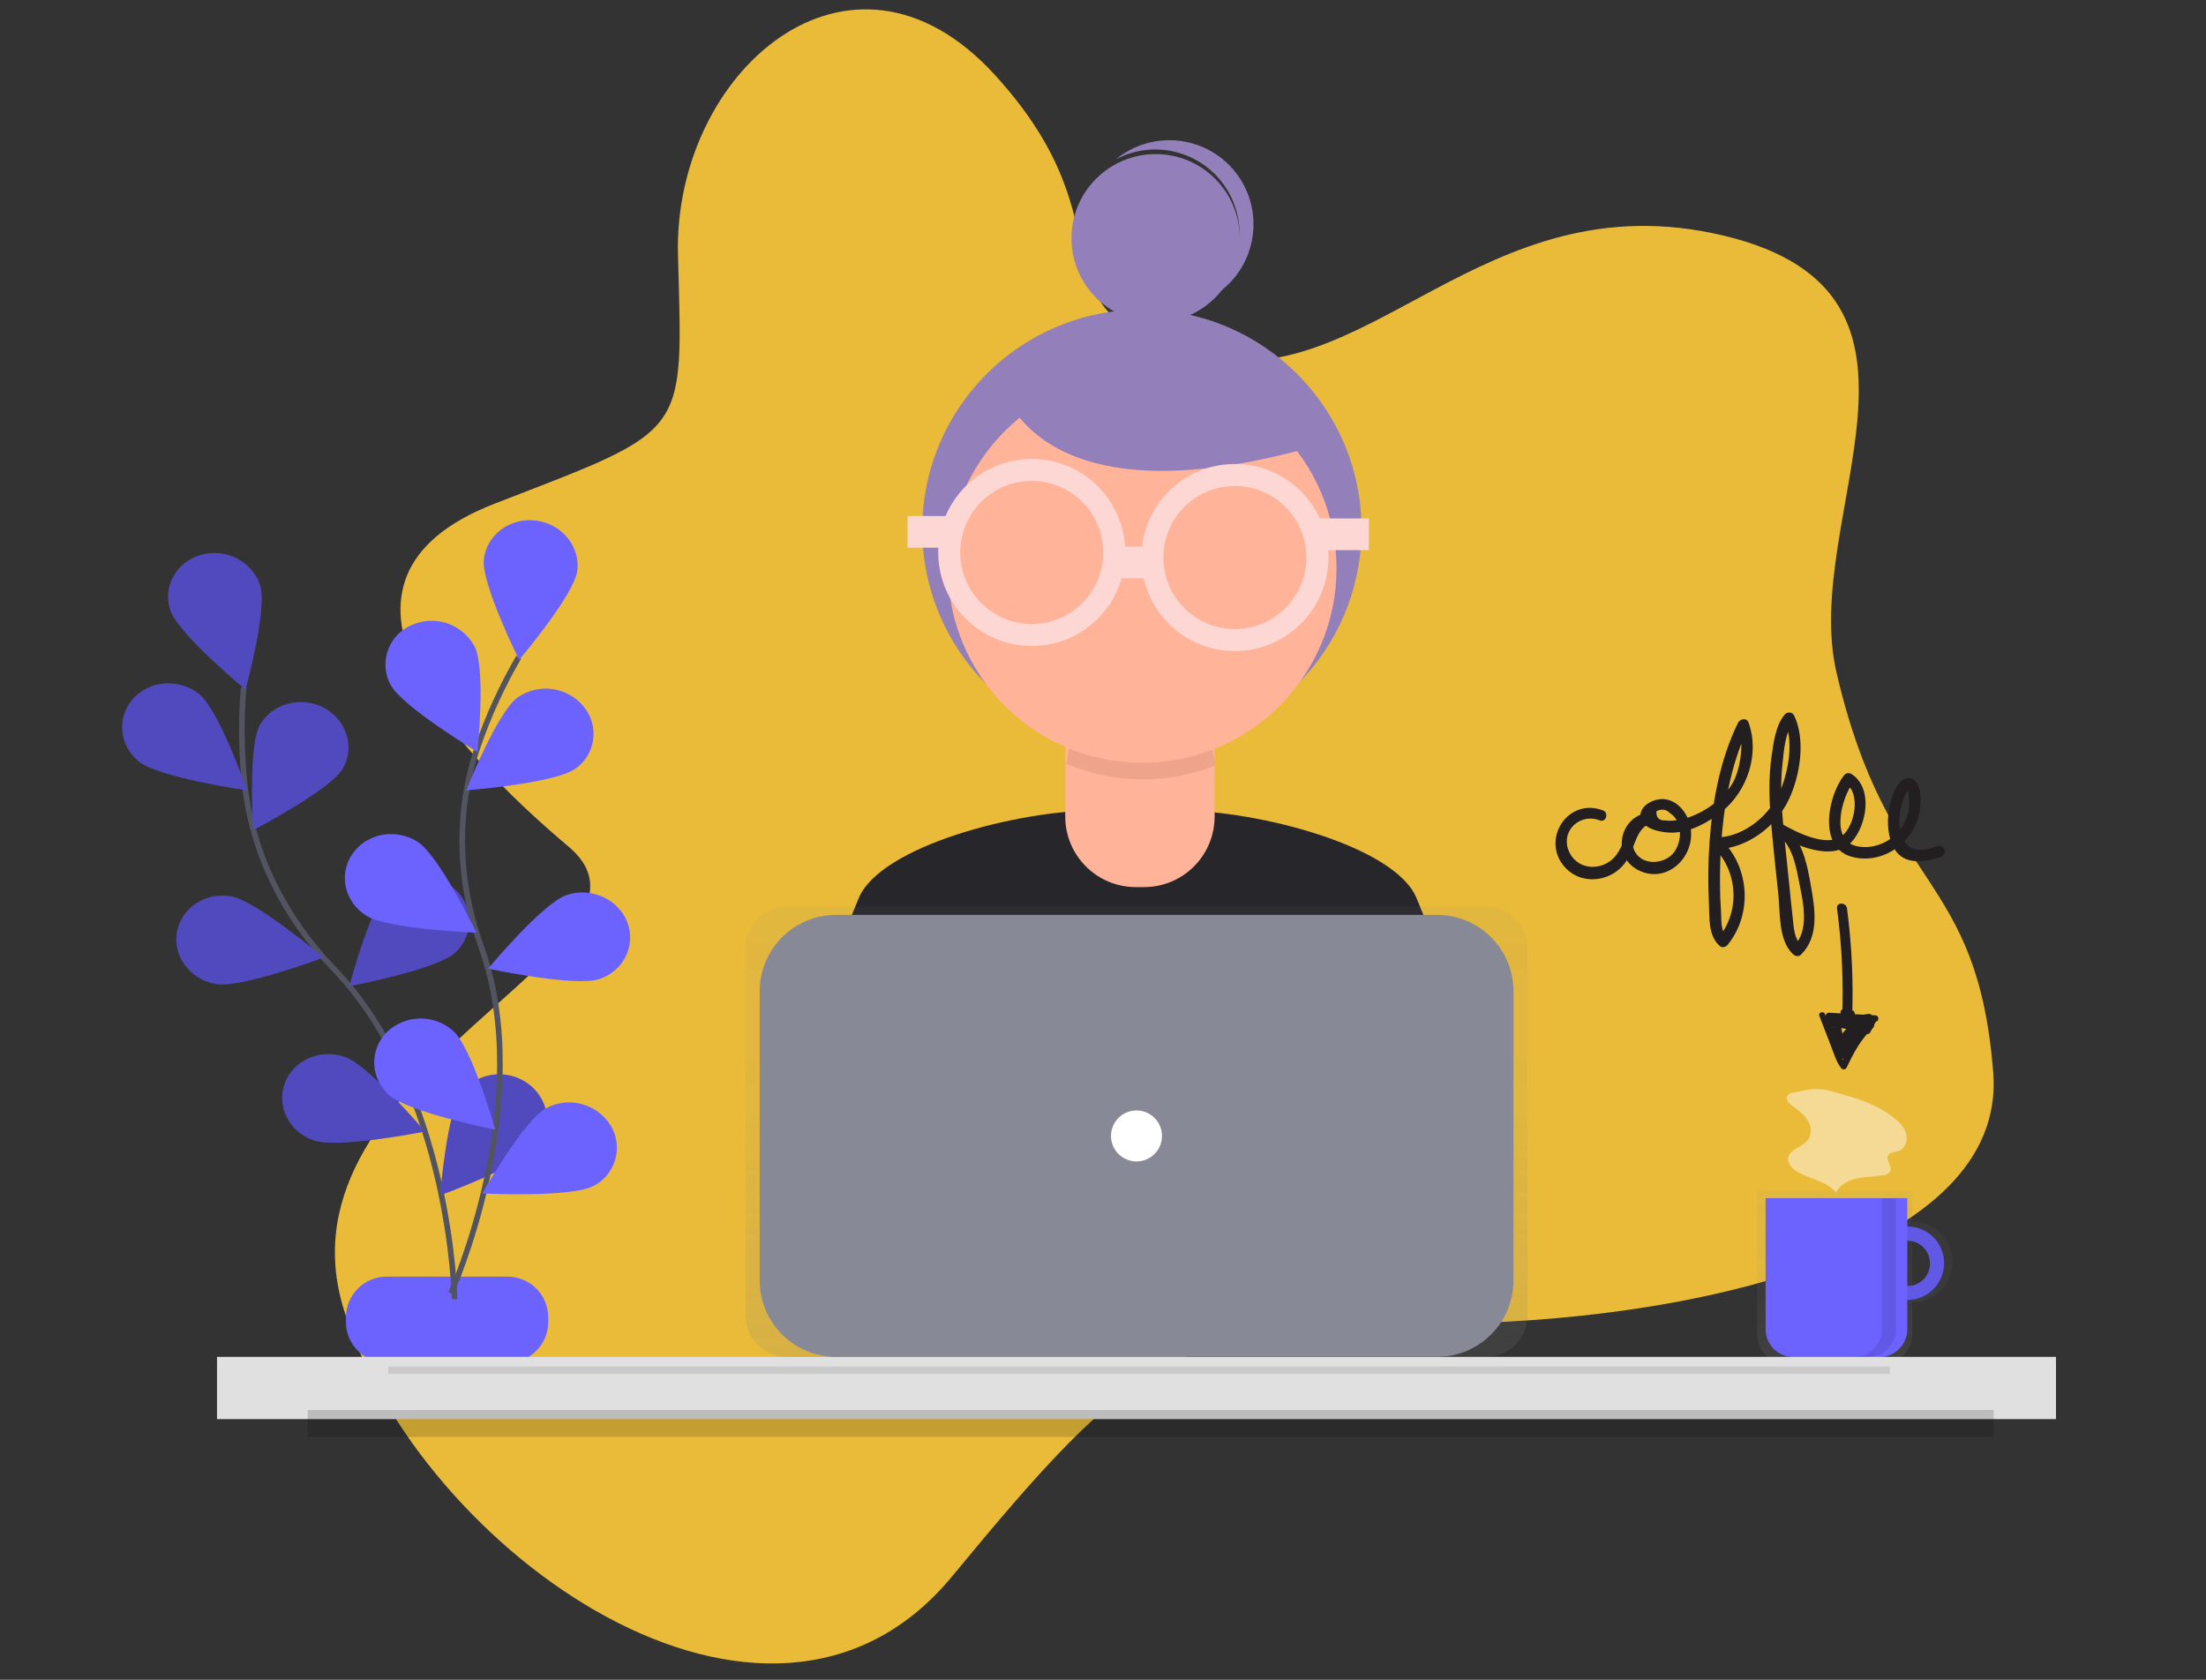 <svg enable-background="new 0 0 1350 1028" viewBox="0 0 1350 1028" xmlns="http://www.w3.org/2000/svg" xmlns:xlink="http://www.w3.org/1999/xlink"><rect x="0" y="0" width="1350" height="1028" fill="#333333" stroke="none"/><linearGradient id="a"><stop offset="0" stop-color="#808080" stop-opacity=".25"/><stop offset=".54" stop-color="#808080" stop-opacity=".12"/><stop offset="1" stop-color="#808080" stop-opacity=".1"/></linearGradient><linearGradient id="b" gradientUnits="userSpaceOnUse" x1="1135.1" x2="1135.1" xlink:href="#a" y1="835" y2="728.7"/><linearGradient id="c" gradientUnits="userSpaceOnUse" x1="695.5" x2="695.5" xlink:href="#a" y1="830.4" y2="554.8"/><path d="m1123.9 411.7c-22.3-95.6 79.7-232-69.1-267.5s-218.6 101-324.2 73-33.8-75.4-122.1-171.7-196.6-1.3-193.6 110.7 7.3 105.7-112.1 152-27.9 148.4 45.2 210-183.4 136.4-137.5 283.5 259.3 299.8 372.1 163.1 138.1-154.5 294.8-154.7c156.6-.2 350.9-44.2 342.4-153.6-9.7-123.9-64.4-109.4-95.9-244.8z" fill="#eabb39"/><path d="m699.7 649.5c56.7 0 149.2-11.1 193.2-30.2-4.8-17.2-15.7-44.9-26.1-69.8-13.2-31.7-96.8-53.6-146.6-53.6h-48c-50 0-133.6 22.1-146.7 53.8-10 24.2-20.6 50.8-25.9 66.4 45.3 21 140.5 33.4 200.1 33.4z" fill="#26262b"/><circle cx="698.8" cy="323.9" fill="#937fba" r="134.4"/><path d="m662.5 417.3h70.3c5.8 0 10.5 4.7 10.5 10.5v71.9c0 23.9-19.3 43.2-43.2 43.2h-5c-23.9 0-43.2-19.3-43.2-43.2v-71.8c0-5.8 4.7-10.5 10.5-10.5z" fill="#ffb399"/><path d="m699.4 477c15.1 0 30.1-2.9 44.2-8.5-1.5-23-20.5-40.9-43.6-40.9h-3.7c-22.6 0-41.5 17.3-43.6 39.8 14.7 6.3 30.6 9.6 46.7 9.6z" fill="#d18b6f" opacity=".37"/><circle cx="699" cy="347.9" fill="#ffb399" r="118.9"/><circle cx="707.2" cy="145.8" fill="#937fba" r="51.5"/><path d="m715.7 85.8c-12 0-23.6 4.1-32.8 11.7 25.1-13.3 56.2-3.8 69.6 21.3 11.5 21.6 6.2 48.3-12.7 63.9 25.1-13.3 34.6-44.5 21.3-69.6-8.9-16.8-26.4-27.3-45.4-27.3z" fill="#937fba"/><path d="m611.2 229.9s14.3 94.4 194.4 42.9l-88.6-77.2z" fill="#937fba"/><path d="m236.6 781.3h74c13.8 0 24.9 11.2 24.9 24.9v2.9c0 13.8-11.2 24.9-24.9 24.9h-74c-13.8 0-24.9-11.2-24.9-24.9v-2.9c0-13.7 11.1-24.9 24.9-24.9z" fill="#6c63ff"/><path d="m1170.2 747.7v-19h-94.9v87.8c0 10.2 8.3 18.5 18.5 18.5h57.9c10.2 0 18.5-8.3 18.5-18.5v-19.5c13.6 0 24.7-11.1 24.7-24.7s-11-24.7-24.7-24.6zm0 39.9v-30.4c8.4-.3 15.4 6.3 15.7 14.7s-6.3 15.4-14.7 15.7c-.3 0-.6 0-1 0z" fill="url(#b)" opacity=".7"/><path d="m1167.2 750.6c-12.4 0-22.5 10.1-22.5 22.5s10.1 22.5 22.5 22.5 22.5-10.1 22.5-22.5c.1-12.4-10-22.5-22.5-22.5zm0 36.5c-7.7 0-13.9-6.2-13.9-13.9s6.2-13.9 13.9-13.9 13.9 6.2 13.9 13.9c.1 7.6-6.2 13.9-13.9 13.9z" fill="#6c63ff"/><path d="m1167.2 750.6c-12.4 0-22.5 10.1-22.5 22.5s10.1 22.5 22.5 22.5 22.5-10.1 22.5-22.5c.1-12.4-10-22.5-22.5-22.5zm0 36.5c-7.7 0-13.9-6.2-13.9-13.9s6.2-13.9 13.9-13.9 13.9 6.2 13.9 13.9c.1 7.6-6.2 13.9-13.9 13.9z" opacity=".1"/><path d="m1080.5 733.3h86.7v80.2c0 9.4-7.6 17-17 17h-52.7c-9.4 0-17-7.6-17-17z" fill="#6c63ff"/><path d="m132.8 830.4h1125.4v38.1h-1125.4z" fill="#e0e0e0"/><path d="m481.5 554.8h428c14 0 25.3 11.3 25.3 25.3v225c0 14-11.3 25.3-25.3 25.3h-428c-14 0-25.3-11.3-25.3-25.3v-225c0-14 11.3-25.3 25.3-25.3z" fill="url(#c)" opacity=".7"/><path d="m511.7 559.9h367.7c25.8 0 46.8 20.9 46.8 46.8v176.9c0 25.8-20.9 46.8-46.8 46.8h-367.7c-25.8 0-46.8-20.9-46.8-46.8v-176.9c0-25.8 20.9-46.8 46.8-46.8z" fill="#878a96"/><circle cx="695.5" cy="695.2" fill="#fff" r="15.6"/><path d="m237.6 836.3h919v13.9h-919z" fill="#e0e0e0"/><path d="m237.6 836.3h919v4.6h-919z" opacity=".1"/><path d="m1151.6 733.3v80.2c0 9.3-7.6 16.9-16.9 16.9h8.7c9.3 0 16.9-7.6 16.9-16.9v-80.2z" opacity=".1"/><path d="m1097.5 668.7c-1.5 0-2.9.8-3.8 2-1.1 2.1.9 4.4 2.8 5.8 3.5 2.6 7.1 5.2 9.5 8.8s3.1 8.7.5 12.2c-3.4 4.6-11.4 5.6-12.2 11.2-.5 3.6 2.6 6.7 5.8 8.5 7.8 4.5 17.9 5.7 23.5 12.7 2.3-4.8 7.6-7.6 12.8-8.7s10.6-1.1 15.9-1.9c1.8 0 3.4-.9 4.4-2.4 1.5-3-2.7-6.6-1.3-9.6 1.1-2.3 4.4-2.1 6.7-3 3.9-1.5 5.5-6.5 4.4-10.5s-4.2-7.1-7.5-9.7c-8.7-7-19.3-11-30-13.9-5-1.4-10.8-3.5-16-3.7-5-.3-10.5 1.3-15.5 2.2z" fill="#fff" opacity=".46"/><path d="m980.8 495.9c-22.3-8.2-38.8 19.7-22 36 7.6 7.4 19.3 8 28.3 2.8 4.4-2.6 7.6-6.2 9.9-10.7 3.6-6.8 4.5-16.1 12.1-19.8 3.5-1.7 1.8-7.5-2.1-6.6-16.3 3.8-20.1 26.2-5.2 34.5 17.7 9.9 36.2-7.6 32.7-26.1-1.5-7.8-7.3-15.9-15.8-16.9-5.9-.7-15.3 3.5-14.8 10.6.6 8 14.1 10.1 20 9.9 11-.5 21.4-6.2 29.8-12.9 15.5-12.3 23.4-35.4 16.3-54.6-1.2-3.1-5.2-2.1-6.4.3-11 22.5-15.6 47.9-17.4 72.7-.9 12.5-1 25.1-.4 37.6.4 8.9-.6 19.9 6.7 26.3 1.5 1.3 3.8.5 4.8-.8 15.2-18.7 13.5-47.3-3.7-64.1-1 1.9-1.9 3.8-2.9 5.7 18.7-.7 36.4-14 44.2-30.9 6.7-14.4 10.2-36 3.1-50.9-1.2-2.5-4.4-2.5-6-.5-5.5 6.9-6.7 17.3-7.9 25.7-1.7 12.2-1.5 24.5-.5 36.8 1.2 15.8 3.1 31.7 4.7 47.5 1.2 11.3-.1 27.8 8.9 36.4 1.3 1.2 3.4 1.9 4.9.4 11-10.8 8.8-27.2 6.3-41.1-2.3-13.4-5.4-31.1-18.1-38.8-1.3 1.9-2.7 3.8-4 5.7 12 7 35.4 17.9 47 5 9.2-10.3 13-32.7-.1-41.3-1.6-1.1-3.7-.7-4.8.8-9.8 12.6-16.1 44.2 5 49.8 19 5 38.2-9 41.4-27.8.9-5.3 1.7-19.3-6-20.3-7.9-1-11.7 12.8-12.7 18.3-1.6 8.5-.9 21.5 5.7 28.1 6.8 6.8 18.6 4.4 26.5 1.5 4.2-1.6 1.2-7.8-3-6.3-8 3-17.2 4.2-21.1-5.3-2.3-5.7-2.3-12.4-.9-18.3.4-1.6 3-10.7 4.5-10.4.1 0 .7 7.1.7 6.6.1 5.2-1.4 10.5-4.2 15-5.6 9.2-17.2 14.7-27.9 12.4-16.9-3.6-9.1-30.5-2.1-39.3-1.6.3-3.2.6-4.8.8 9.3 6.1 5.7 25.6-2 32-9.2 7.6-28.3-2.1-36.9-7.1-3.8-2.3-7.8 3.4-4 5.7 10.3 6.1 12.6 20.4 14.7 31.3 2.3 11.5 6 28.3-3.4 37.5 1.6.1 3.3.3 4.9.4-4.9-4.7-5-11.1-5.7-17.4-.8-7-1.5-14.1-2.2-21.1-1.3-13-2.8-26-3.9-39.1-1-11.3-1.4-22.6-.2-33.9.9-8.5 1.6-19.6 7.1-26.5-2-.2-4-.3-6-.5 5.9 12.2 2.8 29.8-1.9 42-5.9 15.4-21.9 29.2-38.7 29.8-2.6.1-5.3 3.4-2.9 5.7 15.2 14.8 16.7 39.1 3.4 55.6 1.6-.3 3.2-.6 4.8-.8-3.8-3.3-3.1-10.9-3.4-15.5-.4-5.3-.6-10.5-.6-15.8-.1-11.3.3-22.6 1.4-33.8 2.1-21.8 6.7-43.7 16.3-63.5-2.1.1-4.3.2-6.4.3 3.3 8.8 1.6 22.5-1.9 31.1-4.9 12.2-20.1 22.8-32.7 25.6-3.2.7-6.8 1.2-10.1.7-3.9.2-5.8-1.7-5.5-5.7 3.3-1.5 6-1.1 8.2 1.2 7.8 4.8 7.7 16.9 2.7 23.8-5.4 7.5-19.3 8.9-24.2-.4-3.5-6.7.7-15.3 7.9-17-.7-2.2-1.4-4.4-2.1-6.6-13 6.2-10.5 23.8-22.4 30.6-9.2 5.3-20.7 2.1-24.2-8.4-3.9-11.8 7.6-21.8 19-17.7 4.1 2.1 6.4-4.5 2.2-6z" fill="#231f20"/><path d="m1113.4 621.8c2.5 6.5 5 13 7.5 19.4 1.7 4.4 3 9 6 12.7.8.9 2.6.7 3.1-.4 4.3-9 8.8-17.7 16.3-24.5 1.2-1.1.4-3.6-1.4-3.4-9.3 1-18.2.2-27.1-2.7-2-.6-3.1 1.9-1.9 3.3 3.2 3.8 5.7 7.9 7.8 12.4.9 2 4.5.6 3.6-1.4-1.1-2.9-1.4-5.3-.7-8.3-1.3 0-2.5 0-3.8 0 .7 3.2 1.3 6.4 1.7 9.6.2 1.8 2.8 1.9 3.6.5 1.6-2.6 3.1-4.7 5.1-7-1.1-.6-2.2-1.3-3.3-1.9-1.1 2.7-2.2 5.4-3.3 8.1-.9 2.1 2.5 3.4 3.6 1.5 1.6-2.7 3.5-4.9 5.9-6.9-1-.8-2-1.6-3.1-2.4-2.1 4.1-4.4 7.6-7.4 11.1-1.7 1.9 1.1 4.8 2.7 2.8 3.3-3.8 6.9-7.1 11-10.1-1-.8-2-1.6-3.1-2.4-2 3.1-4.1 5.9-6.6 8.7 1 .8 2 1.6 3.1 2.4 1.9-2.9 4.1-5.3 6.8-7.6-.9-.9-1.8-1.9-2.7-2.8-4 4.1-7.7 8.4-11.3 12.9 1.2.2 2.4.3 3.6.5-.8-2-1.5-4.1-2.3-6.1-1.2.5-2.4 1-3.6 1.4.5 1 .9 2.1 1.4 3.1.7 1.6 3.2 1.1 3.6-.4 1.7-6.7 7.5-9.9 13.7-12 2.1-.7 1.9-3.8-.5-3.9-7.8-.2-14.8-2.6-20.9-7.5-.5 1.1-1 2.2-1.4 3.3 9.5.5 18.9 1.1 28.4 1.6 0-1.3 0-2.6 0-3.9-6.3-.1-12.6.5-18.8 1.5-2.2.4-1.8 4 .5 3.9 4.6-.3 9.2-.6 13.7-1 2.1-.1 2.9-3.5.5-3.9-1.1-.2-2.2-.3-3.4-.5v3.8c1.3-.3 2.5-.5 3.8-.8-.5-1.1-.9-2.3-1.4-3.4-.8.4-1.6.9-2.3 1.3-1.1.5-1.4 2.3-.5 3.1.6.5 1.2.9 1.7 1.4-.1-.8-.2-1.6-.3-2.4-.2.2-.5.4-.7.6.6 1.1 1.2 2.2 1.9 3.3 1-.6 2-1.1 2.9-1.7 1.8-.7.9-3.8-.9-3.7-5.5.3-11.9 3.7-17.3 1.1.1 1 .2 2.1.4 3.1 1-1.4 2.4-2.4 4-2.9 2.2-1 .6-3.9-1.4-3.6-1 .1-2.1.3-3.1.4-1.3.2-1.7 1.8-1.2 2.9.2.5.5 1 .7 1.4 1.1 2.3 4.5.4 3.4-1.9-.2-.5-.5-1-.7-1.4-.4 1-.8 1.9-1.2 2.9 1-.1 2.1-.3 3.1-.4-.5-1.2-1-2.4-1.4-3.6-2 .9-3.3 1.9-4.8 3.5-.8.9-.9 2.5.4 3.1 6.6 3.2 12.3-.2 19.2-.6-.3-1.2-.6-2.5-.9-3.7-2.2.9-2 .8-3.8 2.3-1.5 1.2 0 4 1.9 3.3 1.7-.6 2.1-.9 3.1-2.4.4-.6.4-1.9-.3-2.4-.6-.5-1.2-.9-1.7-1.4-.2 1-.3 2.1-.5 3.1 1.6-.7 1.8-.9 3.2-1.9 1.3-1 .3-3.5-1.4-3.4-2.4.2-2.5.2-4.8.9-1.7.5-2.1 3.5 0 3.8 1.1.2 2.2.3 3.4.5.2-1.3.4-2.6.5-3.9-4.6.3-9.2.6-13.7 1 .2 1.3.3 2.6.5 3.9 5.9-1 11.8-1.5 17.8-1.4 2.5 0 2.6-3.8 0-3.9-9.5-.5-18.9-1.1-28.4-1.6-1.6-.1-2.8 2.3-1.4 3.3 7 5.6 14.8 8.5 23.7 8.7-.2-1.3-.3-2.6-.5-3.9-7.6 2.5-14.4 6.6-16.5 14.8 1.2-.1 2.4-.3 3.6-.4-.5-1-.9-2.1-1.4-3.1-.9-2-4.4-.7-3.6 1.4.8 2 1.5 4.1 2.3 6.1.6 1.7 2.5 1.9 3.6.5 3.3-4.2 6.9-8.2 10.6-12.1 1.8-1.8-.8-4.5-2.7-2.8-3 2.5-5.3 5.2-7.4 8.4-1.2 1.8 1.6 4.1 3.1 2.4 2.7-3 5.1-6.1 7.2-9.5 1.3-2-1.4-3.7-3.1-2.4-4 3-7.6 6.3-11 10.1.9.9 1.8 1.9 2.7 2.8 3.2-3.7 5.9-7.5 8.1-11.9 1-2-1.3-3.9-3.1-2.4-2.8 2.3-4.7 4.7-6.6 7.7l3.6 1.5c1.1-2.7 2.2-5.4 3.3-8.1.7-1.8-2-3.4-3.3-1.9-2.2 2.5-4.1 5-5.8 7.8 1.2.2 2.4.3 3.6.5-.4-3.2-1-6.4-1.7-9.6-.4-1.9-3.4-2-3.8 0-.8 3.7-.7 6.8.7 10.4 1.2-.5 2.4-1 3.6-1.4-2.2-4.8-5-9.2-8.4-13.2-.6 1.1-1.3 2.2-1.9 3.3 9.2 3 18.5 3.9 28.1 2.9-.5-1.1-.9-2.3-1.4-3.4-7.8 7-12.5 16-17 25.3 1-.1 2.1-.2 3.1-.4-3.5-4.4-5.1-10.9-7.1-16.1-1.8-4.7-3.7-9.5-5.5-14.2-.6-2.4-4.4-1.5-3.5.9z" fill="#231f20"/><path d="m1144.7 623c-1.2 2.3-2.4 4.5-3.6 6.8-1.2 2.2 2.2 4.3 3.4 2s2.4-4.5 3.6-6.8c1.2-2.2-2.2-4.3-3.4-2z" fill="#231f20"/><path d="m1133.6 618.4c-1.6-.3-3.2-.6-4.8-.8-1-.2-2.1.3-2.4 1.4-.3 1 .3 2.2 1.4 2.4 1.6.3 3.2.6 4.8.8 1 .2 2.1-.3 2.4-1.4.3-.9-.3-2.2-1.4-2.4z" fill="#231f20"/><path d="m1124.2 555.9c3 22.7 4.1 45.6 3.1 68.5-.2 3.9 6 3.9 6.1 0 .9-22.9-.1-45.8-3.1-68.5-.5-3.8-6.6-3.9-6.1 0z" fill="#231f20"/><path d="m188.3 862.9h1031.8v16.5h-1031.8z" opacity=".16"/><circle cx="631.4" cy="338.1" fill="none" r="50.5" stroke="#fcd7d4" stroke-miterlimit="10" stroke-width="13.47"/><circle cx="755.7" cy="341.2" fill="none" r="50.5" stroke="#fcd7d4" stroke-miterlimit="10" stroke-width="13.47"/><path d="m555.4 315.8h26.8v19.4h-26.8z" fill="#fcd7d4"/><path d="m806.7 317.3h31v19.4h-31z" fill="#fcd7d4"/><path d="m680.9 334.5h26.8v19.4h-26.8z" fill="#fcd7d4"/><path d="m278.2 795.1s-2.3-128-74.2-202.5c-30.1-31.3-49.6-70.4-54.2-112.3-2.1-19.8-2.4-39.8-.7-59.6" fill="none" stroke="#535461" stroke-miterlimit="10" stroke-width="3.449"/><g fill="#6c63ff"><path d="m104.2 373.4c4.7 14.4 46 48.6 46 48.6s13.7-49.5 8.9-64c-4.8-14.4-20.9-22.7-36.1-18.4-15.1 4.2-23.5 19.4-18.8 33.8z"/><path d="m85.1 466.1c12.2 9.8 66.1 17.6 66.1 17.6s-17.1-49.1-29.3-58.9-30.4-8.5-40.5 2.9-8.5 28.6 3.7 38.4z"/><path d="m132.1 602.2c15.7 2.7 65.8-16.2 65.8-16.2s-40.8-34.6-56.5-37.4-30.5 7.1-33.1 21.9 8.1 28.9 23.8 31.7z"/><path d="m192 697.9c15 5.2 68-5.4 68-5.4s-34.1-40.6-49.1-45.7-31.4 2-36.6 16.2 2.7 29.8 17.7 34.9z"/><path d="m209.8 470.3c-7.6 13.1-54.8 37.7-54.8 37.7s-3.4-51.4 4.2-64.5 25-17.7 39-10.3c13.9 7.4 19.1 24 11.6 37.1z"/><path d="m278.3 583.2c-11.4 10.3-64.5 20.3-64.5 20.3s13.1-49.7 24.4-60c11.8-10.3 29.5-9.8 40.7 1.2 10.5 10 10.9 26.6.9 37.1-.4.4-.9.9-1.5 1.4z"/><path d="m329.2 701.2c-9.4 12-59.8 30.3-59.8 30.3s3.9-51.2 13.3-63.2 27.4-14.4 40.2-5.3 15.7 26.2 6.3 38.2z"/></g><path d="m104.2 373.4c4.7 14.4 46 48.6 46 48.6s13.7-49.5 8.9-64c-4.8-14.4-20.9-22.7-36.1-18.4-15.1 4.2-23.5 19.4-18.8 33.8z" opacity=".25"/><path d="m85.1 466.1c12.2 9.8 66.1 17.6 66.1 17.6s-17.1-49.1-29.3-58.9-30.4-8.5-40.5 2.9-8.5 28.6 3.7 38.4z" opacity=".25"/><path d="m132.1 602.2c15.7 2.7 65.8-16.2 65.8-16.2s-40.8-34.6-56.5-37.4-30.5 7.1-33.1 21.9 8.1 28.9 23.8 31.7z" opacity=".25"/><path d="m192 697.9c15 5.2 68-5.4 68-5.4s-34.1-40.6-49.1-45.7-31.4 2-36.6 16.2 2.7 29.8 17.7 34.9z" opacity=".25"/><path d="m209.8 470.3c-7.6 13.1-54.8 37.7-54.8 37.7s-3.4-51.4 4.2-64.5 25-17.7 39-10.3c13.9 7.4 19.1 24 11.6 37.1z" opacity=".25"/><path d="m278.3 583.2c-11.4 10.3-64.5 20.3-64.5 20.3s13.1-49.7 24.4-60c11.8-10.3 29.5-9.8 40.7 1.2 10.5 10 10.9 26.6.9 37.1-.4.4-.9.9-1.5 1.4z" opacity=".25"/><path d="m329.2 701.2c-9.4 12-59.8 30.3-59.8 30.3s3.9-51.2 13.3-63.2 27.4-14.4 40.2-5.3 15.7 26.2 6.3 38.2z" opacity=".25"/><path d="m276 791.4s52.6-117 18.4-212.2c-14.4-39.9-15.6-82.9-1.9-122.6 6.5-18.9 14.9-37.1 24.9-54.3" fill="none" stroke="#535461" stroke-miterlimit="10" stroke-width="3.449"/><path d="m296.1 342.1c-1.8 14.9 21.6 61.7 21.6 61.7s33.8-39.7 35.6-54.6-9.5-28.6-25.3-30.6-30.1 8.6-31.9 23.5z" fill="#6c63ff"/><path d="m238.9 418.9c7.1 13.6 53.3 41.3 53.3 41.3s5.3-51.1-1.8-64.7c-7.5-13.7-24.3-19.4-38.6-12.9-13.3 5.7-19.5 21.1-13.8 34.5.3.6.6 1.2.9 1.8z" fill="#6c63ff"/><path d="m224 560.3c13.3 8.5 67.6 10.5 67.6 10.5s-22.8-47.1-36-55.6c-13.3-8.5-31.1-5.3-39.8 7.2-8.8 12.5-5.1 29.4 8.2 37.9z" fill="#6c63ff"/><path d="m238.1 670.2c11.6 10.5 65 21.2 65 21.2s-14.1-50-25.7-60.4c-11.6-10.5-29.3-10.2-40.6.6-10.3 10.2-10.4 26.8-.2 37.1z" fill="#6c63ff"/><path d="m352 470.5c-12.6 9-66.7 13.2-66.7 13.2s18.9-47.9 31.5-56.9c12.9-8.9 30.4-6.5 40.4 5.6 9.2 11.1 7.7 27.6-3.4 36.8-.7.5-1.3.9-1.8 1.3z" fill="#6c63ff"/><path d="m366.8 599.2c-14.9 5-68.1-6.4-68.1-6.4s33.3-40.1 48.2-45.1c14.9-4.9 31.5 2.5 37 16.7 5.4 14.3-2.2 29.8-17.1 34.8z" fill="#6c63ff"/><path d="m363.2 725.8c-13.8 7.3-68.1 4.6-68.1 4.6s25.5-45 39.3-52.3c13.9-7.3 31-2.6 39.3 10.7 7.5 12.3 3.6 28.5-8.7 36-.6.4-1.2.7-1.8 1z" fill="#6c63ff"/></svg>